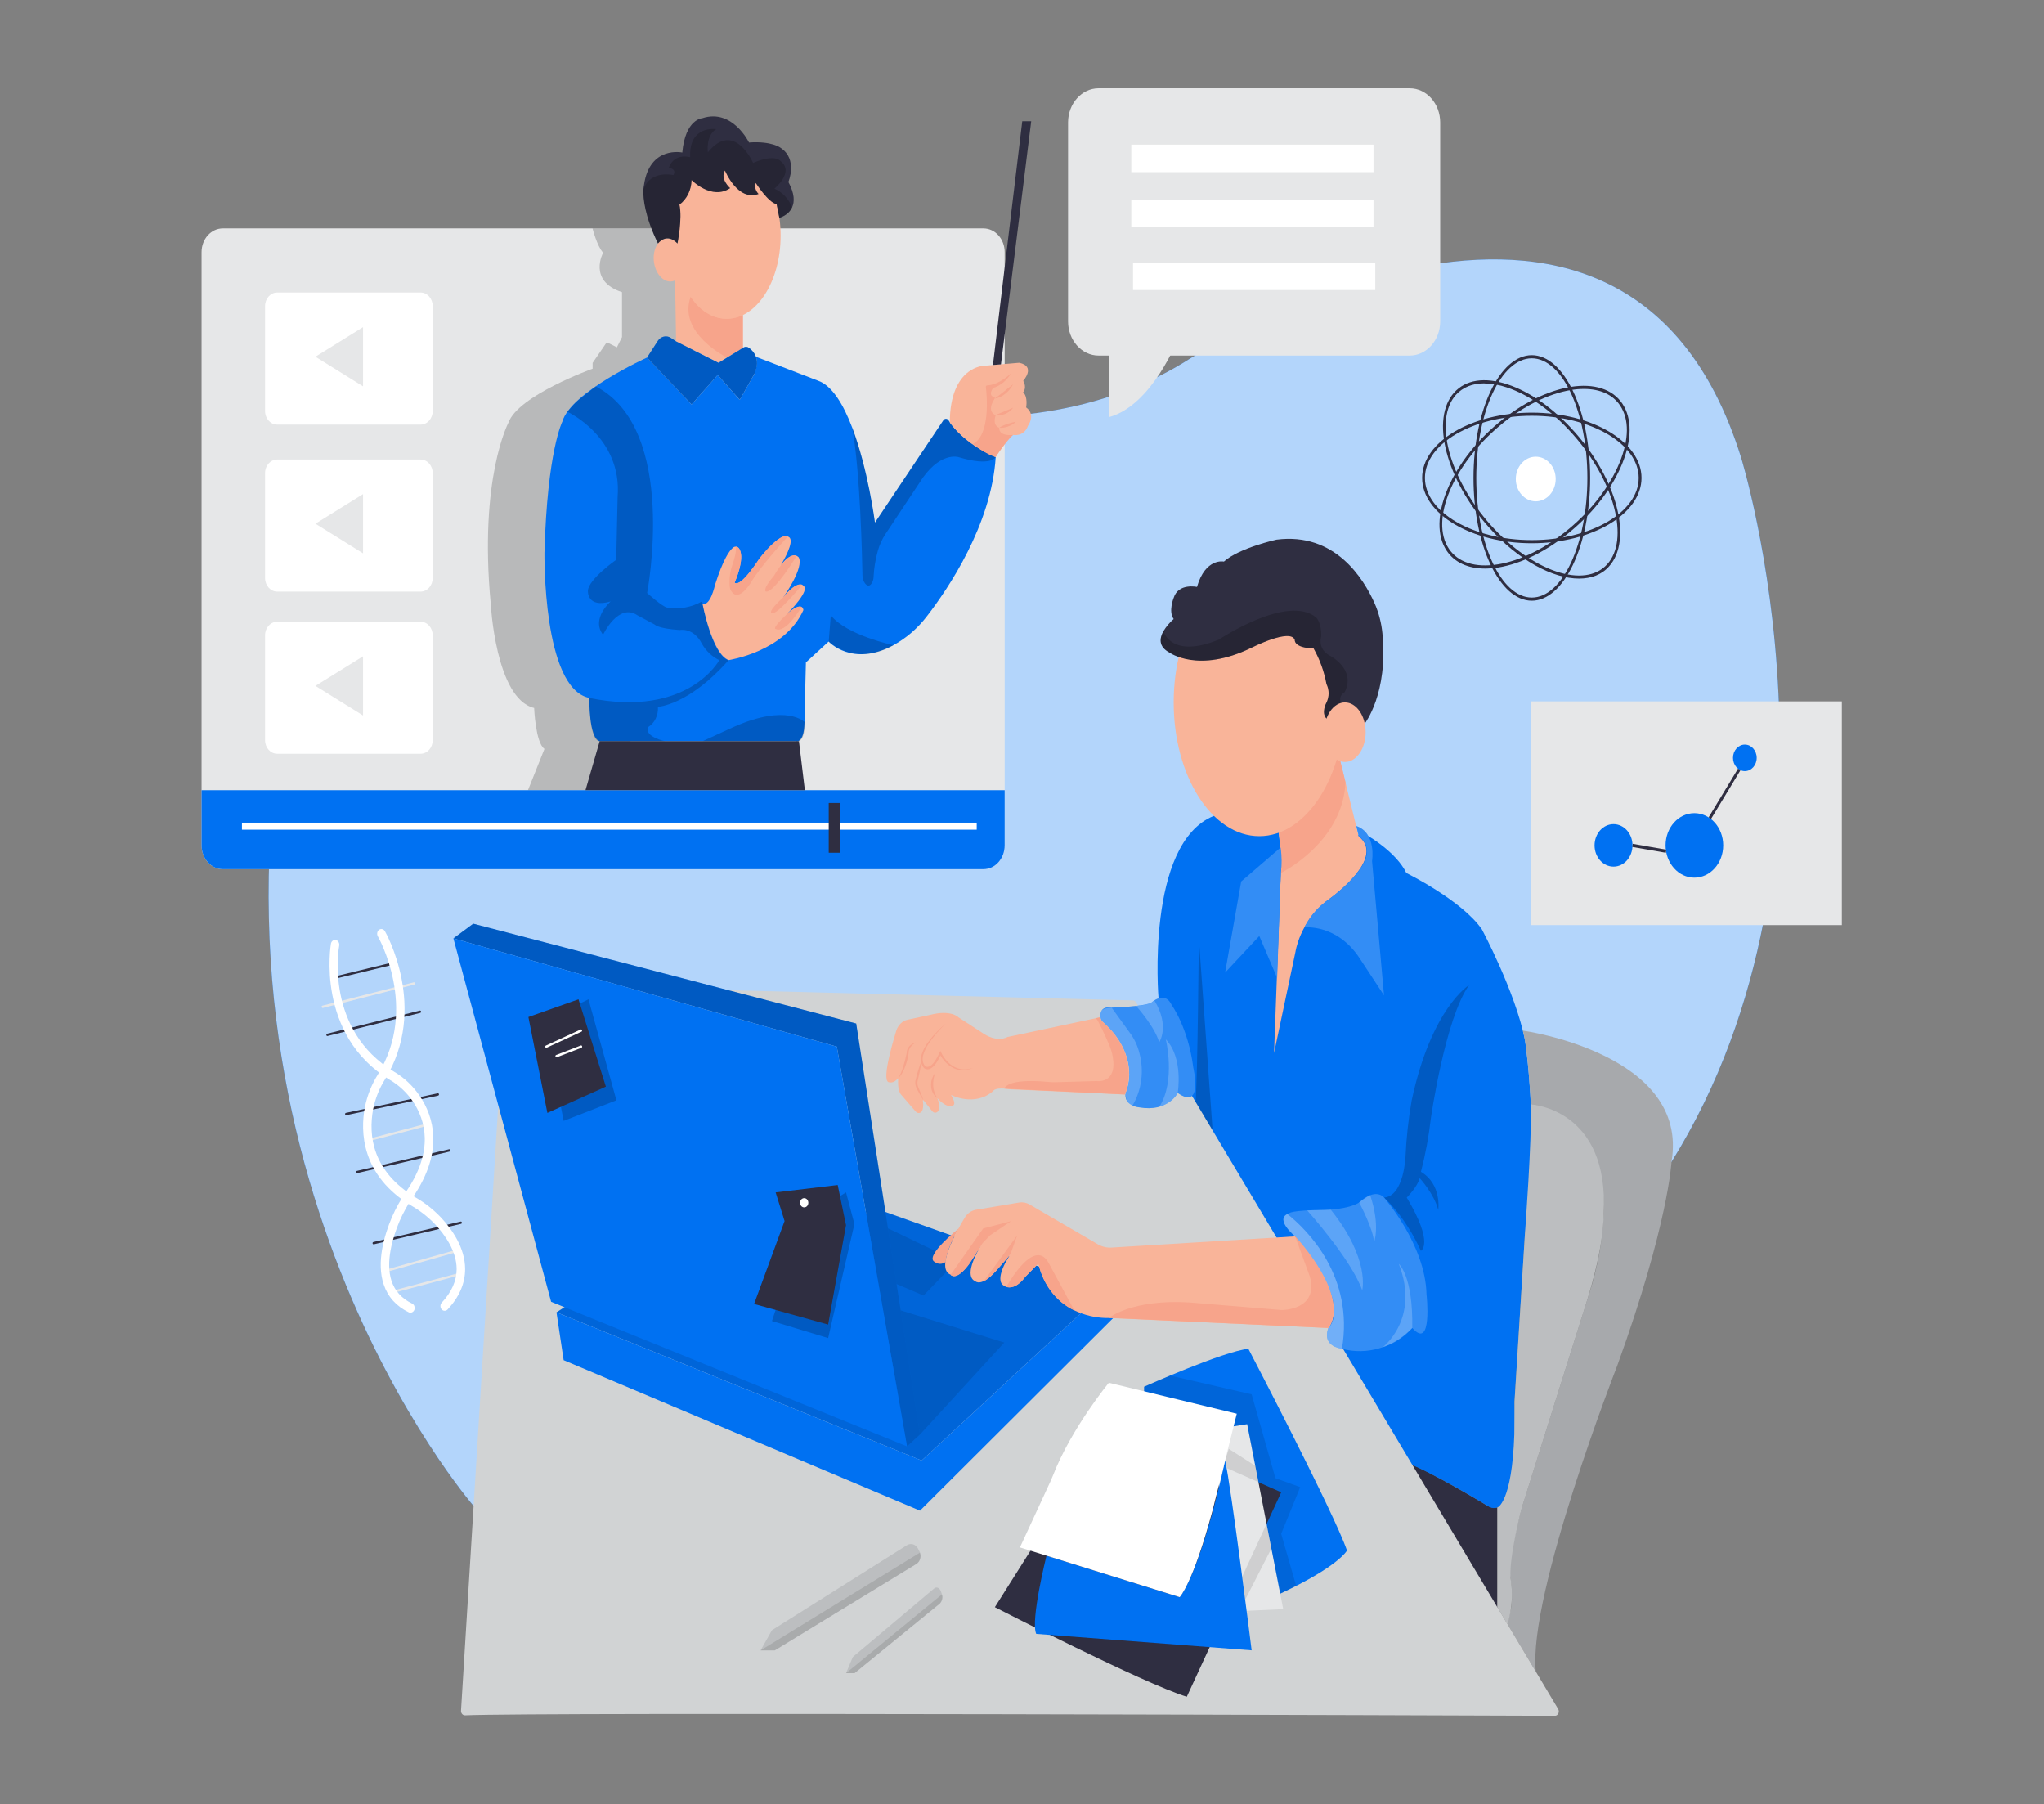 <?xml version="1.0" encoding="UTF-8"?>
<svg xmlns="http://www.w3.org/2000/svg" xmlns:xlink="http://www.w3.org/1999/xlink" width="247px" height="218px" viewBox="0 0 247 218" version="1.1">
<rect x="0" y="0" width="247" height="218" fill="#808080" stroke="none"/>
<defs>
<filter id="alpha" filterUnits="objectBoundingBox" x="0%" y="0%" width="100%" height="100%">
  <feColorMatrix type="matrix" in="SourceGraphic" values="0 0 0 0 1 0 0 0 0 1 0 0 0 0 1 0 0 0 1 0"/>
</filter>
<mask id="mask0">
  <g filter="url(#alpha)">
<rect x="0" y="0" width="247" height="218" style="fill:rgb(0%,0%,0%);fill-opacity:0.702;stroke:none;"/>
  </g>
</mask>
<clipPath id="clip1">
  <rect x="0" y="0" width="247" height="218"/>
</clipPath>
<g id="surface5" clip-path="url(#clip1)">
<path style=" stroke:none;fill-rule:nonzero;fill:rgb(100%,100%,100%);fill-opacity:1;" d="M 57.23 181.934 C 57.23 181.934 21.293 140.691 35.992 78.137 C 35.992 78.137 43.859 22.887 91.066 45.562 C 91.066 45.562 120.488 57.57 143.066 43.785 C 143.066 43.785 196.023 9.25 210.379 55.223 C 210.379 55.223 225.254 103.012 201.988 140.367 Z M 57.23 181.934 "/>
</g>
<mask id="mask1">
  <g filter="url(#alpha)">
<rect x="0" y="0" width="247" height="218" style="fill:rgb(0%,0%,0%);fill-opacity:0.2;stroke:none;"/>
  </g>
</mask>
<clipPath id="clip2">
  <rect x="0" y="0" width="247" height="218"/>
</clipPath>
<g id="surface8" clip-path="url(#clip2)">
<path style=" stroke:none;fill-rule:nonzero;fill:rgb(0%,0%,0%);fill-opacity:1;" d="M 144.867 113.371 C 144.867 113.371 144.734 129.891 144.465 133.359 L 146.621 137.77 Z M 144.867 113.371 "/>
</g>
<mask id="mask2">
  <g filter="url(#alpha)">
<rect x="0" y="0" width="247" height="218" style="fill:rgb(0%,0%,0%);fill-opacity:0.2;stroke:none;"/>
  </g>
</mask>
<clipPath id="clip3">
  <rect x="0" y="0" width="247" height="218"/>
</clipPath>
<g id="surface11" clip-path="url(#clip3)">
<path style=" stroke:none;fill-rule:nonzero;fill:rgb(100%,100%,100%);fill-opacity:1;" d="M 133 122.375 C 133.113 121.969 133.445 121.594 134.332 121.738 C 134.332 121.738 138.312 121.637 139.156 121.117 C 139.156 121.117 140.766 119.629 141.594 121.434 C 141.594 121.434 143.59 124.168 144.203 129.008 C 144.203 129.008 145.422 134.219 142.316 132.047 C 142.316 132.047 141.152 134.402 137.66 133.785 C 137.66 133.785 136.422 133.703 136.074 132.777 C 135.965 132.465 135.977 132.121 136.102 131.816 C 136.465 130.898 137.426 127.426 133.336 123.551 C 133.023 123.27 132.895 122.809 133 122.375 Z M 133 122.375 "/>
</g>
<mask id="mask3">
  <g filter="url(#alpha)">
<rect x="0" y="0" width="247" height="218" style="fill:rgb(0%,0%,0%);fill-opacity:0.2;stroke:none;"/>
  </g>
</mask>
<clipPath id="clip4">
  <rect x="0" y="0" width="247" height="218"/>
</clipPath>
<g id="surface14" clip-path="url(#clip4)">
<path style=" stroke:none;fill-rule:nonzero;fill:rgb(100%,100%,100%);fill-opacity:1;" d="M 134.34 121.75 L 136.57 124.832 C 137.094 125.543 137.477 126.367 137.695 127.254 C 138.27 129.395 137.961 131.707 136.855 133.566 C 136.855 133.566 136.285 133.504 136.074 132.609 C 136.008 132.32 136.031 132.016 136.141 131.746 C 136.426 130.984 136.977 128.871 135.371 126.027 C 135.371 126.027 134.285 124.348 133.34 123.547 C 133.34 123.547 132.543 122.723 133.164 122.051 C 133.156 122.051 133.453 121.785 134.34 121.75 Z M 134.34 121.75 "/>
</g>
<mask id="mask4">
  <g filter="url(#alpha)">
<rect x="0" y="0" width="247" height="218" style="fill:rgb(0%,0%,0%);fill-opacity:0.2;stroke:none;"/>
  </g>
</mask>
<clipPath id="clip5">
  <rect x="0" y="0" width="247" height="218"/>
</clipPath>
<g id="surface17" clip-path="url(#clip5)">
<path style=" stroke:none;fill-rule:nonzero;fill:rgb(100%,100%,100%);fill-opacity:1;" d="M 137.301 121.551 C 137.301 121.551 139.602 124.105 140.07 125.938 C 140.07 125.938 141.41 124.023 139.5 120.875 C 139.5 120.875 139.078 121.418 137.164 121.566 "/>
</g>
<mask id="mask5">
  <g filter="url(#alpha)">
<rect x="0" y="0" width="247" height="218" style="fill:rgb(0%,0%,0%);fill-opacity:0.2;stroke:none;"/>
  </g>
</mask>
<clipPath id="clip6">
  <rect x="0" y="0" width="247" height="218"/>
</clipPath>
<g id="surface20" clip-path="url(#clip6)">
<path style=" stroke:none;fill-rule:nonzero;fill:rgb(100%,100%,100%);fill-opacity:1;" d="M 140.875 125.57 C 140.875 125.57 142.105 130.543 140.102 133.715 C 141 133.492 141.789 132.898 142.316 132.051 C 142.316 132.051 143.039 127.805 140.875 125.57 Z M 140.875 125.57 "/>
</g>
<mask id="mask6">
  <g filter="url(#alpha)">
<rect x="0" y="0" width="247" height="218" style="fill:rgb(0%,0%,0%);fill-opacity:0.2;stroke:none;"/>
  </g>
</mask>
<clipPath id="clip7">
  <rect x="0" y="0" width="247" height="218"/>
</clipPath>
<g id="surface23" clip-path="url(#clip7)">
<path style=" stroke:none;fill-rule:nonzero;fill:rgb(0%,0%,0%);fill-opacity:1;" d="M 167.246 144.688 C 167.246 144.688 169.707 146.773 171.703 151.121 C 171.703 151.121 173.348 150.285 169.992 144.688 C 169.992 144.688 171.262 143.434 171.559 142.344 C 171.559 142.344 173.27 144.188 173.801 146.176 C 173.801 146.176 174.25 143.082 171.707 141.578 C 172.254 139.469 172.652 137.316 172.902 135.141 C 172.902 135.141 174.633 123.012 177.535 119.008 C 177.535 119.008 172.973 121.766 170.586 132.969 C 170.195 135.203 169.945 137.465 169.844 139.738 C 169.844 139.738 169.66 144.52 167.246 144.688 Z M 167.246 144.688 "/>
</g>
<mask id="mask7">
  <g filter="url(#alpha)">
<rect x="0" y="0" width="247" height="218" style="fill:rgb(0%,0%,0%);fill-opacity:0.2;stroke:none;"/>
  </g>
</mask>
<clipPath id="clip8">
  <rect x="0" y="0" width="247" height="218"/>
</clipPath>
<g id="surface26" clip-path="url(#clip8)">
<path style=" stroke:none;fill-rule:nonzero;fill:rgb(100%,100%,100%);fill-opacity:1;" d="M 170.66 160.438 C 168.383 162.812 165.195 163.762 162.164 162.957 L 162 162.91 C 162 162.91 159.719 162.641 160.516 160.438 C 160.516 160.438 163.715 157.902 156.504 149.371 C 156.504 149.371 154.086 147.402 155.57 146.676 C 155.617 146.648 155.668 146.625 155.723 146.609 C 155.723 146.609 155.945 146.191 160.055 146.191 C 160.055 146.191 162.91 146.137 164.242 145.285 C 164.242 145.285 166.07 143.457 167.246 144.684 C 167.246 144.684 172.254 150.367 172.383 156.387 C 172.391 156.398 173.129 163.227 170.66 160.438 Z M 170.66 160.438 "/>
</g>
<mask id="mask8">
  <g filter="url(#alpha)">
<rect x="0" y="0" width="247" height="218" style="fill:rgb(0%,0%,0%);fill-opacity:0.302;stroke:none;"/>
  </g>
</mask>
<clipPath id="clip9">
  <rect x="0" y="0" width="247" height="218"/>
</clipPath>
<g id="surface29" clip-path="url(#clip9)">
<path style=" stroke:none;fill-rule:nonzero;fill:rgb(100%,100%,100%);fill-opacity:1;" d="M 162.164 162.957 L 162 162.91 C 162 162.91 159.719 162.641 160.516 160.438 C 160.516 160.438 163.715 157.902 156.504 149.371 C 156.504 149.371 154.086 147.402 155.57 146.676 C 158.039 148.656 163.637 154.207 162.164 162.957 Z M 162.164 162.957 "/>
</g>
<mask id="mask9">
  <g filter="url(#alpha)">
<rect x="0" y="0" width="247" height="218" style="fill:rgb(0%,0%,0%);fill-opacity:0.2;stroke:none;"/>
  </g>
</mask>
<clipPath id="clip10">
  <rect x="0" y="0" width="247" height="218"/>
</clipPath>
<g id="surface32" clip-path="url(#clip10)">
<path style=" stroke:none;fill-rule:nonzero;fill:rgb(100%,100%,100%);fill-opacity:1;" d="M 157.961 146.238 C 157.961 146.238 163.27 152.129 164.613 155.887 C 164.613 155.887 165.602 152.125 160.809 146.148 Z M 157.961 146.238 "/>
</g>
<mask id="mask10">
  <g filter="url(#alpha)">
<rect x="0" y="0" width="247" height="218" style="fill:rgb(0%,0%,0%);fill-opacity:0.2;stroke:none;"/>
  </g>
</mask>
<clipPath id="clip11">
  <rect x="0" y="0" width="247" height="218"/>
</clipPath>
<g id="surface35" clip-path="url(#clip11)">
<path style=" stroke:none;fill-rule:nonzero;fill:rgb(100%,100%,100%);fill-opacity:1;" d="M 164.242 145.285 C 164.242 145.285 166.031 148.617 166.031 150.121 C 166.031 150.121 166.832 148.133 165.574 144.402 C 165.102 144.645 164.656 144.941 164.242 145.285 Z M 164.242 145.285 "/>
</g>
<mask id="mask11">
  <g filter="url(#alpha)">
<rect x="0" y="0" width="247" height="218" style="fill:rgb(0%,0%,0%);fill-opacity:0.2;stroke:none;"/>
  </g>
</mask>
<clipPath id="clip12">
  <rect x="0" y="0" width="247" height="218"/>
</clipPath>
<g id="surface38" clip-path="url(#clip12)">
<path style=" stroke:none;fill-rule:nonzero;fill:rgb(100%,100%,100%);fill-opacity:1;" d="M 167.074 162.781 C 167.074 162.781 171.637 159.355 169.031 152.691 C 169.031 152.691 170.766 154.113 170.66 160.441 C 169.66 161.547 168.426 162.352 167.074 162.781 Z M 167.074 162.781 "/>
</g>
<mask id="mask12">
  <g filter="url(#alpha)">
<rect x="0" y="0" width="247" height="218" style="fill:rgb(0%,0%,0%);fill-opacity:0.102;stroke:none;"/>
  </g>
</mask>
<clipPath id="clip13">
  <rect x="0" y="0" width="247" height="218"/>
</clipPath>
<g id="surface41" clip-path="url(#clip13)">
<path style=" stroke:none;fill-rule:nonzero;fill:rgb(0%,0%,0%);fill-opacity:1;" d="M 106.203 146.148 L 133.613 155.887 L 111.375 176.453 L 67.246 158.551 L 71.531 155.773 Z M 106.203 146.148 "/>
</g>
<mask id="mask13">
  <g filter="url(#alpha)">
<rect x="0" y="0" width="247" height="218" style="fill:rgb(0%,0%,0%);fill-opacity:0.2;stroke:none;"/>
  </g>
</mask>
<clipPath id="clip14">
  <rect x="0" y="0" width="247" height="218"/>
</clipPath>
<g id="surface44" clip-path="url(#clip14)">
<path style=" stroke:none;fill-rule:nonzero;fill:rgb(0%,0%,0%);fill-opacity:1;" d="M 54.789 113.371 L 57.188 111.594 L 103.465 123.66 L 111.172 173.312 L 109.605 174.746 L 101.125 126.453 Z M 54.789 113.371 "/>
</g>
<mask id="mask14">
  <g filter="url(#alpha)">
<rect x="0" y="0" width="247" height="218" style="fill:rgb(0%,0%,0%);fill-opacity:0.102;stroke:none;"/>
  </g>
</mask>
<clipPath id="clip15">
  <rect x="0" y="0" width="247" height="218"/>
</clipPath>
<g id="surface47" clip-path="url(#clip15)">
<path style=" stroke:none;fill-rule:nonzero;fill:rgb(0%,0%,0%);fill-opacity:1;" d="M 111.172 173.312 L 121.359 162.203 L 108.844 158.316 Z M 111.172 173.312 "/>
</g>
<mask id="mask15">
  <g filter="url(#alpha)">
<rect x="0" y="0" width="247" height="218" style="fill:rgb(0%,0%,0%);fill-opacity:0.102;stroke:none;"/>
  </g>
</mask>
<clipPath id="clip16">
  <rect x="0" y="0" width="247" height="218"/>
</clipPath>
<g id="surface50" clip-path="url(#clip16)">
<path style=" stroke:none;fill-rule:nonzero;fill:rgb(0%,0%,0%);fill-opacity:1;" d="M 108.348 155.133 L 111.598 156.52 L 115.594 152.375 L 107.309 148.41 Z M 108.348 155.133 "/>
</g>
<mask id="mask16">
  <g filter="url(#alpha)">
<rect x="0" y="0" width="247" height="218" style="fill:rgb(0%,0%,0%);fill-opacity:0.102;stroke:none;"/>
  </g>
</mask>
<clipPath id="clip17">
  <rect x="0" y="0" width="247" height="218"/>
</clipPath>
<g id="surface53" clip-path="url(#clip17)">
<path style=" stroke:none;fill-rule:nonzero;fill:rgb(0%,0%,0%);fill-opacity:1;" d="M 110.738 188.953 L 93.625 199.395 L 91.91 199.395 L 111.164 187.586 C 111.352 188.098 111.168 188.684 110.738 188.953 Z M 110.738 188.953 "/>
</g>
<mask id="mask17">
  <g filter="url(#alpha)">
<rect x="0" y="0" width="247" height="218" style="fill:rgb(0%,0%,0%);fill-opacity:0.102;stroke:none;"/>
  </g>
</mask>
<clipPath id="clip18">
  <rect x="0" y="0" width="247" height="218"/>
</clipPath>
<g id="surface56" clip-path="url(#clip18)">
<path style=" stroke:none;fill-rule:nonzero;fill:rgb(0%,0%,0%);fill-opacity:1;" d="M 113.566 193.742 L 103.266 202.148 L 102.234 202.148 L 113.828 192.629 C 113.949 193.023 113.844 193.465 113.566 193.742 Z M 113.566 193.742 "/>
</g>
<mask id="mask18">
  <g filter="url(#alpha)">
<rect x="0" y="0" width="247" height="218" style="fill:rgb(0%,0%,0%);fill-opacity:0.102;stroke:none;"/>
  </g>
</mask>
<clipPath id="clip19">
  <rect x="0" y="0" width="247" height="218"/>
</clipPath>
<g id="surface59" clip-path="url(#clip19)">
<path style=" stroke:none;fill-rule:nonzero;fill:rgb(0%,0%,0%);fill-opacity:1;" d="M 138.254 168.09 L 138.254 167.539 L 141.391 166.191 L 151.25 168.457 L 154.125 178.586 L 157.121 179.668 L 154.82 185.305 L 156.633 191.598 L 154.699 192.543 L 138.254 168.906 Z M 138.254 168.09 "/>
</g>
<mask id="mask19">
  <g filter="url(#alpha)">
<rect x="0" y="0" width="247" height="218" style="fill:rgb(0%,0%,0%);fill-opacity:0.2;stroke:none;"/>
  </g>
</mask>
<clipPath id="clip20">
  <rect x="0" y="0" width="247" height="218"/>
</clipPath>
<g id="surface62" clip-path="url(#clip20)">
<path style=" stroke:none;fill-rule:nonzero;fill:rgb(0%,0%,0%);fill-opacity:1;" d="M 162.492 83.625 C 162.492 83.625 161.637 84.059 162.07 84.93 L 161.578 86.973 L 160.293 86.816 C 159.613 86.098 160.293 84.883 160.293 84.883 C 160.641 84.188 160.641 83.344 160.293 82.648 C 160.012 81.121 159.484 79.664 158.742 78.348 C 156.305 78.266 156.461 77.309 156.461 77.309 C 155.945 75.859 151.215 78.266 151.215 78.266 C 144.793 81.391 141.316 78.836 141.316 78.836 C 139.973 78.125 140.117 77.098 140.59 76.254 C 140.625 76.375 141.57 79.621 147.309 77.266 C 147.309 77.266 155.578 71.719 159.062 74.613 C 159.062 74.613 159.73 75.277 159.652 76.934 C 159.652 76.934 159.18 78.328 160.613 79.168 C 160.613 79.156 163.926 80.797 162.492 83.625 Z M 162.492 83.625 "/>
</g>
<mask id="mask20">
  <g filter="url(#alpha)">
<rect x="0" y="0" width="247" height="218" style="fill:rgb(0%,0%,0%);fill-opacity:0.2;stroke:none;"/>
  </g>
</mask>
<clipPath id="clip21">
  <rect x="0" y="0" width="247" height="218"/>
</clipPath>
<g id="surface65" clip-path="url(#clip21)">
<path style=" stroke:none;fill-rule:nonzero;fill:rgb(100%,100%,100%);fill-opacity:1;" d="M 154.75 102.395 L 149.988 106.496 L 148.043 117.504 L 152.176 113.086 L 154.328 118.145 L 154.773 105.473 C 154.906 104.453 154.898 103.414 154.75 102.395 Z M 154.75 102.395 "/>
</g>
<mask id="mask21">
  <g filter="url(#alpha)">
<rect x="0" y="0" width="247" height="218" style="fill:rgb(0%,0%,0%);fill-opacity:0.2;stroke:none;"/>
  </g>
</mask>
<clipPath id="clip22">
  <rect x="0" y="0" width="247" height="218"/>
</clipPath>
<g id="surface68" clip-path="url(#clip22)">
<path style=" stroke:none;fill-rule:nonzero;fill:rgb(100%,100%,100%);fill-opacity:1;" d="M 157.613 112.047 C 157.613 112.047 161.555 111.574 164.312 115.789 L 167.246 120.258 L 165.801 104.031 C 165.801 104.031 166.371 100.641 163.895 99.797 L 164.199 101.031 C 164.199 101.031 166.414 102.414 164.18 105.207 C 164.18 105.207 163.082 106.844 160.52 108.695 C 159.312 109.52 158.312 110.672 157.613 112.047 Z M 157.613 112.047 "/>
</g>
<mask id="mask22">
  <g filter="url(#alpha)">
<rect x="0" y="0" width="247" height="218" style="fill:rgb(0%,0%,0%);fill-opacity:0.2;stroke:none;"/>
  </g>
</mask>
<clipPath id="clip23">
  <rect x="0" y="0" width="247" height="218"/>
</clipPath>
<g id="surface71" clip-path="url(#clip23)">
<path style=" stroke:none;fill-rule:nonzero;fill:rgb(0%,0%,0%);fill-opacity:1;" d="M 93.984 157.469 L 93.285 159.602 L 100.074 161.66 L 103.25 147.883 L 102.234 144.062 L 101.23 144.684 Z M 93.984 157.469 "/>
</g>
<mask id="mask23">
  <g filter="url(#alpha)">
<rect x="0" y="0" width="247" height="218" style="fill:rgb(0%,0%,0%);fill-opacity:0.2;stroke:none;"/>
  </g>
</mask>
<clipPath id="clip24">
  <rect x="0" y="0" width="247" height="218"/>
</clipPath>
<g id="surface74" clip-path="url(#clip24)">
<path style=" stroke:none;fill-rule:nonzero;fill:rgb(0%,0%,0%);fill-opacity:1;" d="M 70.062 121.246 L 71.113 120.734 L 74.488 132.934 L 68.117 135.418 L 65.762 123.66 Z M 70.062 121.246 "/>
</g>
<mask id="mask24">
  <g filter="url(#alpha)">
<rect x="0" y="0" width="247" height="218" style="fill:rgb(0%,0%,0%);fill-opacity:0.102;stroke:none;"/>
  </g>
</mask>
<clipPath id="clip25">
  <rect x="0" y="0" width="247" height="218"/>
</clipPath>
<g id="surface77" clip-path="url(#clip25)">
<path style=" stroke:none;fill-rule:nonzero;fill:rgb(0%,0%,0%);fill-opacity:1;" d="M 126.461 187.953 L 126.191 189.074 L 143.59 194.16 C 143.59 194.16 148.262 181.805 148.488 178.922 L 148.043 176.453 C 148.043 176.453 145.273 189.406 142.555 192.961 Z M 126.461 187.953 "/>
</g>
<mask id="mask25">
  <g filter="url(#alpha)">
<rect x="0" y="0" width="247" height="218" style="fill:rgb(0%,0%,0%);fill-opacity:0.102;stroke:none;"/>
  </g>
</mask>
<clipPath id="clip26">
  <rect x="0" y="0" width="247" height="218"/>
</clipPath>
<g id="surface80" clip-path="url(#clip26)">
<path style=" stroke:none;fill-rule:nonzero;fill:rgb(0%,0%,0%);fill-opacity:1;" d="M 150.109 190.488 L 150.469 193.273 L 153.637 187.086 L 153.055 184.102 Z M 150.109 190.488 "/>
</g>
<mask id="mask26">
  <g filter="url(#alpha)">
<rect x="0" y="0" width="247" height="218" style="fill:rgb(0%,0%,0%);fill-opacity:0.102;stroke:none;"/>
  </g>
</mask>
<clipPath id="clip27">
  <rect x="0" y="0" width="247" height="218"/>
</clipPath>
<g id="surface83" clip-path="url(#clip27)">
<path style=" stroke:none;fill-rule:nonzero;fill:rgb(0%,0%,0%);fill-opacity:1;" d="M 148.262 177.379 L 148.043 176.453 L 148.488 175.047 L 151.684 177.086 L 152.074 179.066 Z M 148.262 177.379 "/>
</g>
<mask id="mask27">
  <g filter="url(#alpha)">
<rect x="0" y="0" width="247" height="218" style="fill:rgb(0%,0%,0%);fill-opacity:0.2;stroke:none;"/>
  </g>
</mask>
<clipPath id="clip28">
  <rect x="0" y="0" width="247" height="218"/>
</clipPath>
<g id="surface86" clip-path="url(#clip28)">
<path style=" stroke:none;fill-rule:nonzero;fill:rgb(0%,0%,0%);fill-opacity:1;" d="M 78.719 27.598 L 71.605 27.598 C 71.605 27.598 72.141 29.738 72.883 30.531 C 72.883 30.531 71.004 33.934 75.164 35.301 L 75.164 40.727 L 74.547 41.961 L 73.324 41.348 L 71.613 43.844 L 71.613 44.543 C 71.613 44.543 62.602 47.773 61.438 51.07 C 61.438 51.07 57.875 57.738 59.293 72.852 C 59.293 72.852 59.863 84.418 64.547 85.535 C 64.547 85.535 64.711 89.738 65.793 90.48 L 63.797 95.473 L 70.754 95.473 L 75.719 92.512 L 84.562 37.184 L 83.188 27.609 Z M 78.719 27.598 "/>
</g>
<mask id="mask28">
  <g filter="url(#alpha)">
<rect x="0" y="0" width="247" height="218" style="fill:rgb(0%,0%,0%);fill-opacity:0.2;stroke:none;"/>
  </g>
</mask>
<clipPath id="clip29">
  <rect x="0" y="0" width="247" height="218"/>
</clipPath>
<g id="surface89" clip-path="url(#clip29)">
<path style=" stroke:none;fill-rule:nonzero;fill:rgb(0%,0%,0%);fill-opacity:1;" d="M 102.984 51.664 C 103.949 56.973 104.184 67.305 104.223 69.539 C 104.223 69.883 104.332 70.211 104.527 70.477 C 104.902 70.965 105.188 70.723 105.363 70.43 C 105.496 70.195 105.566 69.926 105.566 69.648 C 105.621 68.594 105.793 67.555 106.078 66.551 C 106.285 65.809 106.605 65.113 107.02 64.492 L 111.066 58.398 C 113.484 54.477 115.816 55.223 115.816 55.223 C 119.809 56.43 120.32 55.223 120.32 55.223 C 120.191 55.172 116.355 53.516 114.617 50.789 C 114.543 50.676 114.43 50.609 114.305 50.609 C 114.184 50.609 114.066 50.676 113.996 50.789 L 105.73 63.141 C 105.73 63.141 104.898 56.691 102.984 51.664 Z M 102.984 51.664 "/>
</g>
<mask id="mask29">
  <g filter="url(#alpha)">
<rect x="0" y="0" width="247" height="218" style="fill:rgb(0%,0%,0%);fill-opacity:0.2;stroke:none;"/>
  </g>
</mask>
<clipPath id="clip30">
  <rect x="0" y="0" width="247" height="218"/>
</clipPath>
<g id="surface92" clip-path="url(#clip30)">
<path style=" stroke:none;fill-rule:nonzero;fill:rgb(0%,0%,0%);fill-opacity:1;" d="M 107.969 77.949 C 107.969 77.949 102.312 76.766 100.395 74.34 L 100.145 77.508 C 100.145 77.508 103.285 80.629 107.969 77.949 Z M 107.969 77.949 "/>
</g>
<mask id="mask30">
  <g filter="url(#alpha)">
<rect x="0" y="0" width="247" height="218" style="fill:rgb(0%,0%,0%);fill-opacity:0.2;stroke:none;"/>
  </g>
</mask>
<clipPath id="clip31">
  <rect x="0" y="0" width="247" height="218"/>
</clipPath>
<g id="surface95" clip-path="url(#clip31)">
<path style=" stroke:none;fill-rule:nonzero;fill:rgb(0%,0%,0%);fill-opacity:1;" d="M 88.055 79.75 C 88.055 79.75 86.289 79.844 84.84 72.656 C 83.539 73.383 82.074 73.648 80.637 73.41 C 80.051 73.32 78.199 71.641 78.199 71.641 C 78.199 71.641 82.02 51.852 71.992 46.684 L 69.617 48.562 L 68.562 49.746 C 68.562 49.746 75.219 52.793 74.633 60.07 L 74.465 67.629 C 74.465 67.629 71.133 69.961 71.043 71.359 C 71.043 71.359 70.879 73.504 73.793 72.664 C 73.793 72.664 71.379 74.754 72.875 76.691 C 72.875 76.691 74.711 72.762 77.047 74.348 L 79.129 75.465 C 79.129 75.465 79.461 75.93 82.133 76.117 C 82.133 76.117 83.781 75.746 84.832 77.797 C 85.336 78.672 86.066 79.355 86.922 79.758 C 86.922 79.758 83.176 86.754 71.211 84.328 C 71.211 84.328 71.164 89.551 72.461 89.551 L 80.379 89.551 C 80.379 89.551 77.855 89.039 78.305 87.852 C 79.105 87.375 79.574 86.41 79.504 85.398 C 79.504 85.398 83.223 85.223 88.055 79.75 Z M 88.055 79.75 "/>
</g>
<mask id="mask31">
  <g filter="url(#alpha)">
<rect x="0" y="0" width="247" height="218" style="fill:rgb(0%,0%,0%);fill-opacity:0.2;stroke:none;"/>
  </g>
</mask>
<clipPath id="clip32">
  <rect x="0" y="0" width="247" height="218"/>
</clipPath>
<g id="surface98" clip-path="url(#clip32)">
<path style=" stroke:none;fill-rule:nonzero;fill:rgb(0%,0%,0%);fill-opacity:1;" d="M 97.262 87.266 C 97.262 87.266 95.133 84.945 88.613 87.848 L 84.902 89.547 L 96.148 89.547 C 96.148 89.547 97.238 90.078 97.262 87.266 Z M 97.262 87.266 "/>
</g>
<mask id="mask32">
  <g filter="url(#alpha)">
<rect x="0" y="0" width="247" height="218" style="fill:rgb(0%,0%,0%);fill-opacity:0.2;stroke:none;"/>
  </g>
</mask>
<clipPath id="clip33">
  <rect x="0" y="0" width="247" height="218"/>
</clipPath>
<g id="surface101" clip-path="url(#clip33)">
<path style=" stroke:none;fill-rule:nonzero;fill:rgb(0%,0%,0%);fill-opacity:1;" d="M 79.512 29.418 C 79.512 29.418 80.531 28.023 81.867 29.418 C 81.867 29.418 82.48 26.406 82.105 24.727 C 83 24.062 83.547 22.953 83.57 21.754 C 83.57 21.754 86.012 24.238 88.23 22.73 C 88.23 22.73 86.977 21.648 87.605 20.602 C 87.605 20.602 89.137 24.379 91.668 23.434 C 91.668 23.434 91.043 22.871 91.328 22.105 C 91.328 22.105 92.863 24.512 93.848 24.66 L 94.176 26.316 C 94.176 26.316 95.262 26.047 95.715 25.059 C 95.305 24.016 94.531 23.199 93.578 22.793 C 93.578 22.793 96.043 20.793 94.324 19.465 C 94.324 19.465 93.688 18.543 91.004 19.688 C 91.004 19.688 88.723 14.465 85.539 18.41 C 85.539 18.41 85.254 16.379 86.543 15.609 C 86.543 15.609 83.23 15.086 83.402 19.004 C 83.402 19.004 81.496 18.41 80.812 20.281 C 80.812 20.281 81.809 20.352 81.383 21.156 C 81.383 21.156 78.555 20.492 77.746 22.93 C 77.715 23.938 77.891 26.082 79.512 29.418 Z M 79.512 29.418 "/>
</g>
<mask id="mask33">
  <g filter="url(#alpha)">
<rect x="0" y="0" width="247" height="218" style="fill:rgb(0%,0%,0%);fill-opacity:0.2;stroke:none;"/>
  </g>
</mask>
<clipPath id="clip34">
  <rect x="0" y="0" width="247" height="218"/>
</clipPath>
<g id="surface104" clip-path="url(#clip34)">
<path style=" stroke:none;fill-rule:nonzero;fill:rgb(0%,0%,0%);fill-opacity:1;" d="M 89.391 48.309 L 86.73 45.301 L 83.57 48.871 L 78.191 43.195 L 79.48 41.195 C 79.848 40.629 80.543 40.469 81.078 40.828 L 81.691 41.242 L 86.828 43.828 L 89.844 41.984 C 90.047 41.859 90.297 41.871 90.492 42.012 C 91.031 42.398 91.938 43.352 91.203 45.09 Z M 89.391 48.309 "/>
</g>
</defs>
<g id="surface1">
<path style=" stroke:none;fill-rule:nonzero;fill:rgb(0%,44.314%,94.902%);fill-opacity:1;" d="M 57.23 181.934 C 57.23 181.934 21.293 140.691 35.992 78.137 C 35.992 78.137 43.859 22.887 91.066 45.562 C 91.066 45.562 120.488 57.57 143.066 43.785 C 143.066 43.785 196.023 9.25 210.379 55.223 C 210.379 55.223 225.254 103.012 201.988 140.367 Z M 57.23 181.934 "/>
<use xlink:href="#surface5" mask="url(#mask0)"/>
<path style=" stroke:none;fill-rule:nonzero;fill:rgb(100%,100%,100%);fill-opacity:1;" d="M 187.992 57.875 C 187.992 59.363 186.914 60.57 185.582 60.57 C 184.254 60.57 183.172 59.363 183.172 57.875 C 183.172 56.383 184.254 55.176 185.582 55.176 C 186.914 55.176 187.992 56.383 187.992 57.875 Z M 187.992 57.875 "/>
<path style=" stroke:none;fill-rule:nonzero;fill:rgb(18.431%,18.039%,25.49%);fill-opacity:1;" d="M 185.105 65.633 C 177.797 65.633 171.852 62.094 171.852 57.742 C 171.852 53.391 177.797 49.852 185.105 49.852 C 192.418 49.852 198.363 53.391 198.363 57.742 C 198.363 62.094 192.402 65.633 185.105 65.633 Z M 185.105 50.23 C 177.977 50.23 172.191 53.602 172.191 57.742 C 172.191 61.887 177.977 65.254 185.105 65.254 C 192.238 65.254 198.023 61.883 198.023 57.742 C 198.023 53.602 192.215 50.23 185.105 50.23 Z M 185.105 50.23 "/>
<path style=" stroke:none;fill-rule:nonzero;fill:rgb(18.431%,18.039%,25.49%);fill-opacity:1;" d="M 185.105 72.574 C 181.219 72.574 178.059 65.922 178.059 57.742 C 178.059 49.566 181.219 42.91 185.105 42.91 C 188.996 42.91 192.156 49.562 192.156 57.742 C 192.156 65.922 188.98 72.574 185.105 72.574 Z M 185.105 43.289 C 181.398 43.289 178.395 49.773 178.395 57.742 C 178.395 65.711 181.398 72.195 185.105 72.195 C 188.816 72.195 191.82 65.711 191.82 57.742 C 191.82 49.773 188.797 43.289 185.105 43.289 Z M 185.105 43.289 "/>
<path style=" stroke:none;fill-rule:nonzero;fill:rgb(18.431%,18.039%,25.49%);fill-opacity:1;" d="M 179.461 68.691 C 177.379 68.691 175.754 67.945 174.812 66.527 C 172.402 62.918 175.203 55.992 181.059 51.102 C 183.883 48.742 186.988 47.195 189.801 46.742 C 192.617 46.289 194.871 47.004 196.051 48.77 C 197.23 50.535 197.219 53.125 196.016 56.055 C 194.816 58.984 192.625 61.84 189.801 64.195 C 186.977 66.555 183.875 68.102 181.062 68.559 C 180.531 68.645 179.996 68.688 179.461 68.691 Z M 191.406 46.988 C 190.887 46.988 190.367 47.031 189.852 47.117 C 187.09 47.562 184.039 49.082 181.262 51.402 C 175.559 56.176 172.785 62.855 175.086 66.301 C 176.188 67.949 178.289 68.617 181.016 68.18 C 183.738 67.742 186.82 66.215 189.598 63.895 C 192.379 61.574 194.547 58.73 195.711 55.895 C 196.871 53.059 196.883 50.652 195.781 49 C 194.898 47.68 193.379 46.988 191.406 46.988 Z M 191.406 46.988 "/>
<path style=" stroke:none;fill-rule:nonzero;fill:rgb(18.431%,18.039%,25.49%);fill-opacity:1;" d="M 190.812 69.902 C 187.621 69.902 183.453 67.668 179.918 63.707 C 177.426 60.918 175.613 57.703 174.809 54.648 C 174.004 51.598 174.316 48.996 175.711 47.438 C 177.105 45.875 179.391 45.52 182.152 46.43 C 184.914 47.34 187.754 49.359 190.246 52.148 C 192.738 54.934 194.551 58.152 195.352 61.203 C 196.152 64.254 195.848 66.855 194.453 68.414 C 193.566 69.43 192.297 69.902 190.812 69.902 Z M 179.355 46.316 C 177.93 46.316 176.77 46.785 175.934 47.703 C 174.633 49.164 174.344 51.59 175.117 54.543 C 175.895 57.492 177.688 60.691 180.141 63.438 C 185.203 69.078 191.512 71.176 194.234 68.152 C 195.535 66.695 195.824 64.266 195.047 61.316 C 194.27 58.363 192.48 55.164 190.023 52.422 C 187.574 49.676 184.75 47.684 182.078 46.801 C 181.199 46.5 180.289 46.336 179.367 46.324 Z M 179.355 46.316 "/>
<path style=" stroke:none;fill-rule:nonzero;fill:rgb(90.196%,90.588%,90.98%);fill-opacity:1;" d="M 132.754 10.672 L 170.352 10.672 C 172.387 10.672 174.035 12.52 174.035 14.797 L 174.035 38.832 C 174.035 41.109 172.387 42.957 170.352 42.957 L 132.754 42.957 C 130.719 42.957 129.066 41.109 129.066 38.832 L 129.066 14.797 C 129.066 12.52 130.719 10.672 132.754 10.672 Z M 132.754 10.672 "/>
<path style=" stroke:none;fill-rule:nonzero;fill:rgb(90.196%,90.588%,90.98%);fill-opacity:1;" d="M 134.02 50.391 L 134.02 40.898 L 142.363 40.898 C 142.363 40.898 139.25 48.969 134.02 50.391 Z M 134.02 50.391 "/>
<path style=" stroke:none;fill-rule:nonzero;fill:rgb(100%,100%,100%);fill-opacity:1;" d="M 136.707 17.477 L 165.977 17.477 L 165.977 20.801 L 136.707 20.801 Z M 136.707 17.477 "/>
<path style=" stroke:none;fill-rule:nonzero;fill:rgb(100%,100%,100%);fill-opacity:1;" d="M 136.707 24.125 L 165.977 24.125 L 165.977 27.445 L 136.707 27.445 Z M 136.707 24.125 "/>
<path style=" stroke:none;fill-rule:nonzero;fill:rgb(100%,100%,100%);fill-opacity:1;" d="M 136.918 31.719 L 166.188 31.719 L 166.188 35.043 L 136.918 35.043 Z M 136.918 31.719 "/>
<path style=" stroke:none;fill-rule:nonzero;fill:rgb(90.196%,90.588%,90.98%);fill-opacity:1;" d="M 185.012 84.738 L 222.57 84.738 L 222.57 111.766 L 185.012 111.766 Z M 185.012 84.738 "/>
<path style=" stroke:none;fill-rule:nonzero;fill:rgb(0%,44.314%,94.902%);fill-opacity:1;" d="M 208.234 102.137 C 208.234 104.289 206.672 106.035 204.75 106.035 C 202.828 106.035 201.27 104.289 201.27 102.137 C 201.27 99.984 202.828 98.242 204.75 98.242 C 206.672 98.242 208.234 99.984 208.234 102.137 Z M 208.234 102.137 "/>
<path style=" stroke:none;fill-rule:nonzero;fill:rgb(0%,44.314%,94.902%);fill-opacity:1;" d="M 212.281 91.559 C 212.281 92.445 211.641 93.164 210.848 93.164 C 210.059 93.164 209.418 92.445 209.418 91.559 C 209.418 90.676 210.059 89.957 210.848 89.957 C 211.641 89.957 212.281 90.676 212.281 91.559 Z M 212.281 91.559 "/>
<path style=" stroke:none;fill-rule:nonzero;fill:rgb(0%,44.314%,94.902%);fill-opacity:1;" d="M 197.273 102.137 C 197.273 103.555 196.25 104.703 194.98 104.703 C 193.715 104.703 192.688 103.555 192.688 102.137 C 192.688 100.719 193.715 99.57 194.98 99.57 C 196.25 99.57 197.273 100.719 197.273 102.137 Z M 197.273 102.137 "/>
<path style=" stroke:none;fill-rule:nonzero;fill:rgb(18.431%,18.039%,25.49%);fill-opacity:1;" d="M 197.25 102.328 L 197.301 101.949 L 201.355 102.656 L 201.305 103.031 Z M 197.25 102.328 "/>
<path style=" stroke:none;fill-rule:nonzero;fill:rgb(18.431%,18.039%,25.49%);fill-opacity:1;" d="M 206.477 98.738 L 210.031 92.859 L 210.312 93.07 L 206.758 98.949 Z M 206.477 98.738 "/>
<path style=" stroke:none;fill-rule:nonzero;fill:rgb(18.431%,18.039%,25.49%);fill-opacity:1;" d="M 40.375 118.277 C 40.305 118.285 40.246 118.23 40.238 118.152 C 40.23 118.074 40.281 118.004 40.352 117.996 L 47.523 116.254 C 47.57 116.234 47.625 116.246 47.66 116.289 C 47.695 116.328 47.707 116.387 47.688 116.441 C 47.672 116.492 47.629 116.527 47.578 116.531 L 40.402 118.273 Z M 40.375 118.277 "/>
<path style=" stroke:none;fill-rule:nonzero;fill:rgb(90.196%,90.588%,90.98%);fill-opacity:1;" d="M 38.988 121.781 C 38.93 121.781 38.879 121.734 38.867 121.672 C 38.859 121.637 38.863 121.598 38.883 121.562 C 38.898 121.531 38.93 121.512 38.961 121.504 L 50.004 118.68 C 50.039 118.672 50.07 118.68 50.102 118.699 C 50.129 118.719 50.148 118.754 50.156 118.789 C 50.164 118.824 50.16 118.863 50.141 118.898 C 50.125 118.93 50.094 118.949 50.062 118.957 L 39.02 121.781 Z M 38.988 121.781 "/>
<path style=" stroke:none;fill-rule:nonzero;fill:rgb(18.431%,18.039%,25.49%);fill-opacity:1;" d="M 39.551 125.168 C 39.488 125.164 39.441 125.109 39.434 125.043 C 39.43 124.973 39.465 124.91 39.527 124.891 L 50.73 122.098 C 50.801 122.082 50.867 122.129 50.883 122.203 C 50.898 122.281 50.855 122.355 50.785 122.375 L 39.578 125.168 Z M 39.551 125.168 "/>
<path style=" stroke:none;fill-rule:nonzero;fill:rgb(18.431%,18.039%,25.49%);fill-opacity:1;" d="M 41.828 134.73 C 41.766 134.73 41.715 134.684 41.703 134.617 C 41.695 134.578 41.703 134.543 41.723 134.512 C 41.742 134.48 41.77 134.457 41.805 134.453 L 52.898 132.09 C 52.969 132.074 53.035 132.129 53.047 132.203 C 53.059 132.281 53.012 132.355 52.945 132.371 L 41.852 134.73 Z M 41.828 134.73 "/>
<path style=" stroke:none;fill-rule:nonzero;fill:rgb(90.196%,90.588%,90.98%);fill-opacity:1;" d="M 44.512 137.887 C 44.453 137.887 44.402 137.84 44.391 137.777 C 44.371 137.699 44.414 137.625 44.484 137.605 L 51.613 135.73 C 51.684 135.715 51.75 135.762 51.766 135.84 C 51.773 135.875 51.77 135.914 51.75 135.945 C 51.734 135.977 51.707 136 51.672 136.008 L 44.539 137.887 Z M 44.512 137.887 "/>
<path style=" stroke:none;fill-rule:nonzero;fill:rgb(18.431%,18.039%,25.49%);fill-opacity:1;" d="M 43.16 141.746 C 43.098 141.746 43.047 141.699 43.035 141.633 C 43.02 141.555 43.066 141.48 43.133 141.465 L 54.281 138.844 C 54.352 138.828 54.418 138.879 54.434 138.953 C 54.449 139.031 54.402 139.109 54.336 139.125 L 43.184 141.73 Z M 43.16 141.746 "/>
<path style=" stroke:none;fill-rule:nonzero;fill:rgb(18.431%,18.039%,25.49%);fill-opacity:1;" d="M 45.156 150.332 C 45.086 150.34 45.023 150.285 45.02 150.207 C 45.012 150.129 45.062 150.062 45.129 150.055 L 55.664 147.586 C 55.73 147.57 55.797 147.617 55.812 147.695 C 55.82 147.73 55.816 147.77 55.797 147.801 C 55.777 147.836 55.75 147.855 55.715 147.863 L 45.18 150.332 Z M 45.156 150.332 "/>
<path style=" stroke:none;fill-rule:nonzero;fill:rgb(90.196%,90.588%,90.98%);fill-opacity:1;" d="M 46.551 153.711 C 46.492 153.711 46.441 153.668 46.43 153.605 C 46.41 153.527 46.453 153.453 46.52 153.43 L 55.234 150.973 C 55.305 150.953 55.371 151 55.391 151.074 C 55.406 151.148 55.367 151.227 55.297 151.246 L 46.582 153.711 Z M 46.551 153.711 "/>
<path style=" stroke:none;fill-rule:nonzero;fill:rgb(90.196%,90.588%,90.98%);fill-opacity:1;" d="M 47.375 156.246 C 47.316 156.246 47.266 156.199 47.254 156.137 C 47.234 156.059 47.277 155.984 47.348 155.965 L 55.617 153.758 C 55.652 153.75 55.688 153.754 55.715 153.773 C 55.742 153.793 55.766 153.828 55.773 153.863 C 55.789 153.941 55.746 154.016 55.676 154.035 L 47.406 156.242 Z M 47.375 156.246 "/>
<path style=" stroke:none;fill-rule:nonzero;fill:rgb(18.431%,18.039%,25.49%);fill-opacity:1;" d="M 168.598 176.289 L 180.941 195.566 L 180.941 182.141 C 180.562 182.199 180.176 182.141 179.828 181.973 C 179.828 181.973 170.336 176.207 168.598 176.289 Z M 168.598 176.289 "/>
<path style=" stroke:none;fill-rule:nonzero;fill:rgb(0%,44.314%,94.902%);fill-opacity:1;" d="M 140 120.609 C 140 120.609 138.41 101.887 146.691 98.57 L 165.367 101.023 C 165.367 101.023 168.742 102.969 169.945 105.473 C 169.945 105.473 176.668 108.781 179.07 112.277 C 179.07 112.277 183.066 119.715 184.277 125.625 C 184.277 125.625 186.121 137.453 184.277 149.098 L 183.016 169.34 C 183.016 169.34 183.531 178.766 181.523 181.691 C 181.098 182.238 180.379 182.355 179.832 181.973 C 177.512 180.566 171.121 176.793 168.602 176.289 C 168.602 176.289 165.488 175.047 157.617 160.281 L 143.98 132.359 Z M 140 120.609 "/>
<use xlink:href="#surface8" mask="url(#mask1)"/>
<path style=" stroke:none;fill-rule:nonzero;fill:rgb(65.49%,66.275%,67.451%);fill-opacity:1;" d="M 184.02 124.516 C 184.02 124.516 204.199 127.305 201.988 140.355 C 201.988 140.355 201.629 147.871 195.43 164.996 C 195.43 164.996 184.617 192.629 185.59 201.957 L 182.168 196.234 L 182.637 194.117 C 182.742 192.949 182.703 191.766 182.527 190.609 C 182.527 190.609 182.012 189.242 183.895 182.148 L 192.168 155.895 C 192.168 155.895 198.898 135.934 184.98 133.441 C 184.988 133.438 184.66 126.715 184.02 124.516 Z M 184.02 124.516 "/>
<path style=" stroke:none;fill-rule:nonzero;fill:rgb(73.725%,74.51%,75.294%);fill-opacity:1;" d="M 184.988 133.438 C 184.988 133.438 194.508 133.91 193.785 146.676 C 193.785 146.676 193.926 150.316 191.691 157.406 L 183.902 182.141 C 183.902 182.141 182.371 187.906 182.531 190.602 C 182.844 192.484 182.719 194.422 182.172 196.234 L 180.941 194.172 L 180.941 182.141 C 180.941 182.141 182.707 181.555 182.992 173.309 L 183.016 169.34 L 183.316 164.5 L 184.273 149.098 C 184.273 149.098 185.129 137.676 184.988 133.438 Z M 184.988 133.438 "/>
<path style=" stroke:none;fill-rule:nonzero;fill:rgb(81.961%,82.745%,83.137%);fill-opacity:1;" d="M 55.711 206.672 L 61.074 119.461 C 61.09 119.18 61.305 118.961 61.559 118.969 L 136.906 120.867 C 137.059 120.871 137.203 120.961 137.289 121.102 L 188.285 206.469 C 188.383 206.629 188.395 206.84 188.312 207.012 C 188.227 207.188 188.066 207.293 187.891 207.293 C 176.766 207.25 64.914 206.844 56.203 207.238 C 56.066 207.242 55.938 207.188 55.844 207.078 C 55.75 206.969 55.703 206.824 55.711 206.672 Z M 55.711 206.672 "/>
<path style=" stroke:none;fill-rule:nonzero;fill:rgb(0%,44.314%,94.902%);fill-opacity:1;" d="M 133 122.375 C 133.113 121.969 133.445 121.594 134.332 121.738 C 134.332 121.738 138.312 121.637 139.156 121.117 C 139.156 121.117 140.766 119.629 141.594 121.434 C 141.594 121.434 143.59 124.168 144.203 129.008 C 144.203 129.008 145.422 134.219 142.316 132.047 C 142.316 132.047 141.152 134.402 137.66 133.785 C 137.66 133.785 136.422 133.703 136.074 132.777 C 135.965 132.465 135.977 132.121 136.102 131.816 C 136.465 130.898 137.426 127.426 133.336 123.551 C 133.023 123.27 132.895 122.809 133 122.375 Z M 133 122.375 "/>
<use xlink:href="#surface11" mask="url(#mask2)"/>
<use xlink:href="#surface14" mask="url(#mask3)"/>
<use xlink:href="#surface17" mask="url(#mask4)"/>
<use xlink:href="#surface20" mask="url(#mask5)"/>
<path style=" stroke:none;fill-rule:nonzero;fill:rgb(97.647%,70.588%,60%);fill-opacity:1;" d="M 132.965 122.906 L 121.746 125.289 C 121.746 125.289 120.473 126.094 118.527 124.664 L 115.812 122.906 C 115.812 122.906 114.926 121.949 112.375 122.621 L 109.68 123.203 C 109.043 123.336 108.52 123.844 108.305 124.531 C 107.672 126.609 106.488 130.855 107.496 130.758 C 107.496 130.758 107.938 130.945 108.547 130.266 C 108.547 130.266 108.383 131.75 108.938 132.309 L 110.668 134.305 C 110.766 134.418 110.902 134.48 111.047 134.469 C 111.188 134.461 111.316 134.383 111.402 134.254 C 111.531 134.035 111.613 133.652 111.52 132.977 C 111.512 132.953 111.523 132.93 111.543 132.918 C 111.562 132.906 111.586 132.914 111.598 132.934 L 112.66 134.262 C 112.789 134.422 112.996 134.477 113.176 134.395 C 113.461 134.262 113.746 133.859 113.262 132.672 C 113.262 132.672 114.371 133.965 115.148 133.566 C 115.148 133.566 115.648 133.477 114.926 132.289 C 114.926 132.289 117.777 133.781 120.035 131.797 C 120.035 131.797 120.195 131.297 122.188 131.609 L 135.938 132.23 C 135.938 132.23 138.102 127.762 133.336 123.539 C 133.086 123.461 132.93 123.191 132.965 122.906 Z M 132.965 122.906 "/>
<path style=" stroke:none;fill-rule:nonzero;fill:rgb(96.863%,64.314%,54.51%);fill-opacity:1;" d="M 121.379 131.523 C 121.379 131.523 121.531 130.23 126.719 130.719 C 127.008 130.75 127.301 130.758 127.594 130.75 L 132.516 130.609 C 132.516 130.609 135.016 130.996 134.473 127.711 C 134.379 127.168 134.219 126.645 134 126.152 C 133.574 125.176 132.723 123.281 132.438 123.02 L 132.965 122.906 C 132.965 122.906 132.934 123.176 133.336 123.547 C 133.336 123.547 137.867 127.223 135.938 132.234 Z M 121.379 131.523 "/>
<path style=" stroke:none;fill-rule:nonzero;fill:rgb(96.863%,64.314%,54.51%);fill-opacity:1;" d="M 108.547 130.25 C 108.695 130.031 108.816 129.789 108.91 129.535 C 109.012 129.285 109.098 129.031 109.176 128.773 C 109.254 128.516 109.328 128.254 109.395 127.992 C 109.457 127.73 109.512 127.461 109.574 127.191 L 109.574 127.238 C 109.562 127.066 109.598 126.895 109.668 126.738 C 109.734 126.598 109.824 126.465 109.934 126.355 C 110.035 126.254 110.152 126.168 110.277 126.098 C 110.398 126.031 110.527 125.977 110.66 125.938 C 110.543 126.016 110.434 126.098 110.324 126.184 C 110.223 126.273 110.125 126.371 110.039 126.48 C 109.961 126.586 109.898 126.707 109.852 126.832 C 109.812 126.949 109.793 127.078 109.797 127.203 L 109.797 127.246 C 109.754 127.523 109.695 127.797 109.633 128.066 C 109.562 128.34 109.48 128.605 109.383 128.867 C 109.289 129.129 109.172 129.379 109.035 129.617 C 108.91 129.859 108.742 130.074 108.547 130.25 Z M 108.547 130.25 "/>
<path style=" stroke:none;fill-rule:nonzero;fill:rgb(96.863%,64.314%,54.51%);fill-opacity:1;" d="M 114.289 123.66 C 113.918 124.02 113.559 124.395 113.219 124.789 C 112.879 125.176 112.559 125.59 112.266 126.023 C 111.969 126.445 111.738 126.918 111.574 127.422 C 111.5 127.664 111.477 127.922 111.508 128.176 C 111.547 128.418 111.652 128.645 111.812 128.816 C 111.883 128.863 111.965 128.891 112.051 128.895 C 112.148 128.895 112.246 128.871 112.336 128.824 C 112.523 128.723 112.688 128.582 112.82 128.406 C 112.965 128.223 113.094 128.027 113.207 127.816 C 113.328 127.613 113.426 127.387 113.527 127.176 L 113.633 126.957 L 113.738 127.176 C 113.918 127.539 114.145 127.875 114.41 128.172 C 114.676 128.473 114.984 128.719 115.324 128.898 C 115.668 129.082 116.039 129.184 116.418 129.199 C 116.609 129.207 116.801 129.199 116.988 129.172 C 117.18 129.148 117.363 129.086 117.559 129.047 C 117.375 129.105 117.191 129.188 116.988 129.227 C 116.801 129.27 116.609 129.297 116.418 129.301 C 116.223 129.305 116.023 129.289 115.832 129.254 C 115.637 129.211 115.445 129.145 115.262 129.059 C 114.895 128.887 114.555 128.641 114.266 128.34 C 113.973 128.035 113.723 127.684 113.527 127.293 L 113.734 127.293 C 113.637 127.523 113.527 127.75 113.41 127.969 C 113.293 128.195 113.16 128.41 113.008 128.605 C 112.852 128.816 112.656 128.988 112.438 129.105 C 112.188 129.242 111.891 129.219 111.66 129.043 C 111.469 128.824 111.34 128.547 111.297 128.242 C 111.266 127.949 111.297 127.652 111.383 127.371 C 111.555 126.84 111.816 126.352 112.145 125.922 C 112.461 125.496 112.801 125.094 113.168 124.723 C 113.523 124.344 113.898 123.988 114.289 123.66 Z M 114.289 123.66 "/>
<path style=" stroke:none;fill-rule:nonzero;fill:rgb(96.863%,64.314%,54.51%);fill-opacity:1;" d="M 111.375 128.094 C 111.32 128.523 111.25 128.949 111.164 129.371 C 111.078 129.793 110.973 130.219 110.879 130.613 C 110.848 130.801 110.855 130.996 110.906 131.18 C 110.969 131.375 111.047 131.562 111.133 131.746 C 111.301 132.133 111.453 132.531 111.59 132.934 C 111.363 132.586 111.152 132.223 110.957 131.852 C 110.844 131.668 110.746 131.469 110.672 131.262 C 110.602 131.035 110.586 130.793 110.621 130.559 C 110.727 130.117 110.836 129.723 110.957 129.309 C 111.082 128.895 111.234 128.492 111.375 128.094 Z M 111.375 128.094 "/>
<path style=" stroke:none;fill-rule:nonzero;fill:rgb(96.863%,64.314%,54.51%);fill-opacity:1;" d="M 113.262 132.672 C 112.824 132.352 112.543 131.816 112.512 131.23 C 112.492 130.941 112.527 130.652 112.613 130.379 C 112.656 130.246 112.707 130.113 112.766 129.988 C 112.832 129.871 112.906 129.754 112.984 129.645 C 112.957 129.781 112.914 129.914 112.883 130.043 C 112.852 130.176 112.824 130.301 112.809 130.434 C 112.766 130.688 112.754 130.949 112.77 131.207 C 112.785 131.465 112.836 131.719 112.922 131.961 C 113.008 132.215 113.121 132.453 113.262 132.672 Z M 113.262 132.672 "/>
<path style="fill:none;stroke-width:1;stroke-linecap:butt;stroke-linejoin:miter;stroke:rgb(92.941%,10.98%,14.118%);stroke-opacity:1;stroke-miterlimit:10;" d="M 468.485 498.849 L 468.458 498.849 " transform="matrix(0.285,0,0,0.319,0,-0)"/>
<use xlink:href="#surface23" mask="url(#mask6)"/>
<path style=" stroke:none;fill-rule:nonzero;fill:rgb(0%,44.314%,94.902%);fill-opacity:1;" d="M 170.66 160.438 C 168.383 162.812 165.195 163.762 162.164 162.957 L 162 162.91 C 162 162.91 159.719 162.641 160.516 160.438 C 160.516 160.438 163.715 157.902 156.504 149.371 C 156.504 149.371 154.086 147.402 155.57 146.676 C 155.617 146.648 155.668 146.625 155.723 146.609 C 155.723 146.609 155.945 146.191 160.055 146.191 C 160.055 146.191 162.91 146.137 164.242 145.285 C 164.242 145.285 166.07 143.457 167.246 144.684 C 167.246 144.684 172.254 150.367 172.383 156.387 C 172.391 156.398 173.129 163.227 170.66 160.438 Z M 170.66 160.438 "/>
<use xlink:href="#surface26" mask="url(#mask7)"/>
<use xlink:href="#surface29" mask="url(#mask8)"/>
<use xlink:href="#surface32" mask="url(#mask9)"/>
<use xlink:href="#surface35" mask="url(#mask10)"/>
<use xlink:href="#surface38" mask="url(#mask11)"/>
<path style=" stroke:none;fill-rule:nonzero;fill:rgb(0%,44.314%,94.902%);fill-opacity:1;" d="M 106.203 146.148 L 133.613 155.887 L 111.375 176.453 L 67.246 158.551 L 71.531 155.773 Z M 106.203 146.148 "/>
<use xlink:href="#surface41" mask="url(#mask12)"/>
<path style=" stroke:none;fill-rule:nonzero;fill:rgb(0%,44.314%,94.902%);fill-opacity:1;" d="M 67.246 158.551 L 68.113 164.332 L 111.172 182.512 L 135.211 158.551 L 133.613 155.887 L 111.375 176.453 Z M 67.246 158.551 "/>
<path style=" stroke:none;fill-rule:nonzero;fill:rgb(0%,44.314%,94.902%);fill-opacity:1;" d="M 54.789 113.371 L 57.188 111.594 L 103.465 123.66 L 111.172 173.312 L 109.605 174.746 L 101.125 126.453 Z M 54.789 113.371 "/>
<use xlink:href="#surface44" mask="url(#mask13)"/>
<use xlink:href="#surface47" mask="url(#mask14)"/>
<use xlink:href="#surface50" mask="url(#mask15)"/>
<path style=" stroke:none;fill-rule:nonzero;fill:rgb(73.725%,74.51%,75.294%);fill-opacity:1;" d="M 110.738 188.953 L 93.625 199.395 L 91.91 199.395 L 93.281 196.957 L 109.598 186.684 C 110.066 186.391 110.66 186.57 110.93 187.094 L 111.109 187.445 C 111.129 187.484 111.148 187.527 111.164 187.57 C 111.359 188.086 111.176 188.684 110.738 188.953 Z M 110.738 188.953 "/>
<use xlink:href="#surface53" mask="url(#mask16)"/>
<path style=" stroke:none;fill-rule:nonzero;fill:rgb(73.725%,74.51%,75.294%);fill-opacity:1;" d="M 113.566 193.742 L 103.266 202.148 L 102.234 202.148 L 103.059 200.188 L 112.883 191.914 C 113.168 191.676 113.523 191.824 113.688 192.234 L 113.793 192.516 C 113.793 192.551 113.816 192.582 113.828 192.617 C 113.953 193.02 113.848 193.461 113.566 193.742 Z M 113.566 193.742 "/>
<use xlink:href="#surface56" mask="url(#mask17)"/>
<path style=" stroke:none;fill-rule:nonzero;fill:rgb(0%,44.314%,94.902%);fill-opacity:1;" d="M 138.254 167.539 C 138.254 167.539 147.82 163.266 150.855 162.957 C 150.855 162.957 161.223 182.805 162.773 187.332 C 162.773 187.332 161.762 189.25 154.699 192.543 L 138.254 168.922 Z M 138.254 167.539 "/>
<use xlink:href="#surface59" mask="url(#mask18)"/>
<path style=" stroke:none;fill-rule:nonzero;fill:rgb(97.647%,70.588%,60%);fill-opacity:1;" d="M 154.328 99.352 C 154.328 99.352 155.066 103.984 154.773 105.473 L 153.957 127.23 L 156.547 114.988 C 156.547 114.988 157.047 111.477 160.227 108.922 C 160.324 108.848 160.422 108.773 160.512 108.703 C 161.48 108.008 167.387 103.57 164.188 101.043 L 161.734 91.055 Z M 154.328 99.352 "/>
<path style=" stroke:none;fill-rule:nonzero;fill:rgb(96.863%,64.314%,54.51%);fill-opacity:1;" d="M 154.328 99.352 C 154.328 99.352 155.105 103.652 154.773 105.473 C 154.773 105.473 162.266 101.844 162.594 94.496 L 161.738 91.035 Z M 154.328 99.352 "/>
<path style=" stroke:none;fill-rule:nonzero;fill:rgb(97.647%,70.588%,60%);fill-opacity:1;" d="M 162.523 84.867 C 162.523 75.945 157.891 68.711 152.176 68.711 C 146.461 68.711 141.828 75.945 141.828 84.867 C 141.828 93.789 146.461 101.023 152.176 101.023 C 157.891 101.023 162.523 93.789 162.523 84.867 Z M 162.523 84.867 "/>
<path style=" stroke:none;fill-rule:nonzero;fill:rgb(18.431%,18.039%,25.49%);fill-opacity:1;" d="M 164.918 87.418 L 161.578 86.969 L 160.293 86.816 C 159.613 86.098 160.293 84.883 160.293 84.883 C 160.641 84.188 160.641 83.344 160.293 82.648 C 160.012 81.121 159.484 79.664 158.742 78.348 C 156.305 78.266 156.461 77.309 156.461 77.309 C 155.945 75.859 151.215 78.266 151.215 78.266 C 144.793 81.391 141.316 78.836 141.316 78.836 C 139.973 78.125 140.117 77.098 140.59 76.254 C 140.93 75.695 141.348 75.195 141.828 74.785 C 141.156 73.871 141.828 72.23 141.828 72.23 C 142.398 70.41 144.645 70.91 144.645 70.91 C 145.68 67.352 147.898 67.848 147.898 67.848 C 149.746 66.191 154.254 65.199 154.254 65.199 C 161.312 64.289 164.781 69.883 166.125 72.926 C 166.617 74.047 166.93 75.258 167.051 76.496 C 167.781 83.781 164.918 87.418 164.918 87.418 Z M 164.918 87.418 "/>
<use xlink:href="#surface62" mask="url(#mask19)"/>
<path style=" stroke:none;fill-rule:nonzero;fill:rgb(97.647%,70.588%,60%);fill-opacity:1;" d="M 165.027 88.461 C 165.027 86.473 163.906 84.863 162.523 84.863 C 161.141 84.863 160.02 86.473 160.02 88.461 C 160.02 90.449 161.141 92.059 162.523 92.059 C 163.906 92.059 165.027 90.449 165.027 88.461 Z M 165.027 88.461 "/>
<path style=" stroke:none;fill-rule:nonzero;fill:rgb(0%,44.314%,94.902%);fill-opacity:1;" d="M 154.75 102.395 L 149.988 106.496 L 148.043 117.504 L 152.176 113.086 L 154.328 118.145 L 154.773 105.473 C 154.906 104.453 154.898 103.414 154.75 102.395 Z M 154.75 102.395 "/>
<use xlink:href="#surface65" mask="url(#mask20)"/>
<path style=" stroke:none;fill-rule:nonzero;fill:rgb(0%,44.314%,94.902%);fill-opacity:1;" d="M 157.613 112.047 C 157.613 112.047 161.555 111.574 164.312 115.789 L 167.246 120.258 L 165.801 104.031 C 165.801 104.031 166.371 100.641 163.895 99.797 L 164.199 101.031 C 164.199 101.031 166.414 102.414 164.18 105.207 C 164.18 105.207 163.082 106.844 160.52 108.695 C 159.312 109.52 158.312 110.672 157.613 112.047 Z M 157.613 112.047 "/>
<use xlink:href="#surface68" mask="url(#mask21)"/>
<path style=" stroke:none;fill-rule:nonzero;fill:rgb(96.863%,64.314%,54.51%);fill-opacity:1;" d="M 115.852 148.418 C 115.852 148.418 111.652 151.777 112.945 152.461 C 113.348 152.766 113.875 152.766 114.277 152.461 C 114.277 152.461 114.309 150.996 115.852 148.418 Z M 115.852 148.418 "/>
<path style=" stroke:none;fill-rule:nonzero;fill:rgb(97.647%,70.588%,60%);fill-opacity:1;" d="M 160.516 160.438 L 134.004 159.234 C 133.875 159.234 133.746 159.234 133.621 159.234 C 132.312 159.199 131.02 158.887 129.816 158.312 C 127.656 157.293 126.051 155.199 125.477 152.652 L 123.902 154.25 C 122.859 155.648 121.996 155.605 121.605 155.48 C 121.527 155.457 121.449 155.418 121.379 155.371 C 119.996 154.684 121.918 151.805 122.098 151.539 L 120.387 153.527 C 118.594 155.531 117.875 154.805 117.875 154.805 C 116.469 154.215 117.938 151.48 118.516 150.504 L 117.531 152.078 C 115.609 155.047 114.867 153.996 114.867 153.996 C 113.066 153.301 115.461 148.953 116.578 147.117 C 116.891 146.598 117.387 146.25 117.941 146.16 L 123.156 145.289 C 123.594 145.215 124.039 145.301 124.43 145.531 L 132.637 150.316 C 133.156 150.621 133.738 150.762 134.32 150.727 L 156.504 149.375 C 163.598 157.547 160.516 160.438 160.516 160.438 Z M 160.516 160.438 "/>
<path style=" stroke:none;fill-rule:nonzero;fill:rgb(96.863%,64.314%,54.51%);fill-opacity:1;" d="M 114.871 154.02 L 118.812 148.418 L 122.184 147.539 L 119.672 149.223 L 118.742 150.18 L 117.152 152.672 C 117.152 152.672 115.734 154.77 114.871 154.02 Z M 114.871 154.02 "/>
<path style=" stroke:none;fill-rule:nonzero;fill:rgb(96.863%,64.314%,54.51%);fill-opacity:1;" d="M 118.871 154.801 L 122.836 149.375 C 122.84 149.367 122.852 149.367 122.859 149.371 C 122.867 149.379 122.871 149.391 122.863 149.398 L 122.109 151.52 C 122.109 151.52 119.742 154.461 118.871 154.801 Z M 118.871 154.801 "/>
<path style=" stroke:none;fill-rule:nonzero;fill:rgb(96.863%,64.314%,54.51%);fill-opacity:1;" d="M 129.816 158.312 C 127.656 157.293 126.051 155.199 125.477 152.652 L 123.902 154.25 C 122.859 155.648 121.996 155.605 121.605 155.48 C 121.605 155.48 124.895 149.445 126.684 152.516 Z M 129.816 158.312 "/>
<path style=" stroke:none;fill-rule:nonzero;fill:rgb(96.863%,64.314%,54.51%);fill-opacity:1;" d="M 160.516 160.438 C 163.219 156.457 156.504 149.371 156.504 149.371 L 158.27 154.18 C 159.438 158.312 154.875 158.273 154.875 158.273 L 143.703 157.355 C 136.789 156.945 134.008 159.219 134.008 159.219 Z M 160.516 160.438 "/>
<path style=" stroke:none;fill-rule:nonzero;fill:rgb(0%,44.314%,94.902%);fill-opacity:1;" d="M 54.789 113.371 L 66.598 157.277 L 109.605 174.746 L 101.125 126.453 Z M 54.789 113.371 "/>
<use xlink:href="#surface71" mask="url(#mask22)"/>
<use xlink:href="#surface74" mask="url(#mask23)"/>
<path style=" stroke:none;fill-rule:nonzero;fill:rgb(18.431%,18.039%,25.49%);fill-opacity:1;" d="M 63.852 122.875 L 69.906 120.734 L 73.215 131.285 L 66.145 134.457 Z M 63.852 122.875 "/>
<path style=" stroke:none;fill-rule:nonzero;fill:rgb(100%,100%,100%);fill-opacity:1;" d="M 66.016 126.598 C 65.965 126.594 65.918 126.559 65.898 126.508 C 65.871 126.434 65.902 126.348 65.969 126.32 L 70.164 124.383 C 70.23 124.352 70.305 124.383 70.332 124.457 C 70.359 124.531 70.328 124.617 70.266 124.645 L 66.059 126.582 C 66.047 126.59 66.031 126.594 66.016 126.598 Z M 66.016 126.598 "/>
<path style=" stroke:none;fill-rule:nonzero;fill:rgb(100%,100%,100%);fill-opacity:1;" d="M 67.246 127.742 C 67.191 127.742 67.141 127.703 67.125 127.645 C 67.102 127.57 67.137 127.488 67.203 127.461 L 70.18 126.316 C 70.215 126.301 70.25 126.305 70.281 126.32 C 70.309 126.34 70.332 126.367 70.344 126.406 C 70.367 126.48 70.332 126.562 70.266 126.586 L 67.289 127.734 Z M 67.246 127.742 "/>
<path style=" stroke:none;fill-rule:nonzero;fill:rgb(18.431%,18.039%,25.49%);fill-opacity:1;" d="M 93.73 144.062 L 94.809 147.523 L 91.125 157.539 L 100.074 160.027 L 102.234 148.023 L 101.23 143.172 Z M 93.73 144.062 "/>
<path style=" stroke:none;fill-rule:nonzero;fill:rgb(100%,100%,100%);fill-opacity:1;" d="M 97.68 145.316 C 97.68 145.625 97.457 145.875 97.18 145.875 C 96.902 145.875 96.68 145.625 96.68 145.316 C 96.68 145.008 96.902 144.758 97.18 144.758 C 97.457 144.758 97.68 145.008 97.68 145.316 Z M 97.68 145.316 "/>
<use xlink:href="#surface77" mask="url(#mask24)"/>
<path style=" stroke:none;fill-rule:nonzero;fill:rgb(18.431%,18.039%,25.49%);fill-opacity:1;" d="M 124.52 187.359 L 120.219 194.172 C 120.219 194.172 138.188 203.402 143.414 204.992 L 154.824 180.293 L 148.262 177.387 Z M 124.52 187.359 "/>
<path style=" stroke:none;fill-rule:nonzero;fill:rgb(90.196%,90.588%,90.98%);fill-opacity:1;" d="M 148.262 172.449 L 150.707 172.066 L 155.066 194.414 L 148.848 194.688 L 146.645 173.312 Z M 148.262 172.449 "/>
<use xlink:href="#surface80" mask="url(#mask25)"/>
<use xlink:href="#surface83" mask="url(#mask26)"/>
<path style=" stroke:none;fill-rule:nonzero;fill:rgb(0%,44.314%,94.902%);fill-opacity:1;" d="M 126.461 187.953 C 126.461 187.953 124.496 195.785 125.219 197.398 L 151.25 199.387 C 151.25 199.387 148.77 179.52 148.043 176.453 C 148.043 176.453 145.434 188.984 142.555 192.961 Z M 126.461 187.953 "/>
<path style=" stroke:none;fill-rule:nonzero;fill:rgb(100%,100%,100%);fill-opacity:1;" d="M 123.25 186.953 L 142.555 192.961 C 142.555 192.961 144.141 191.363 146.52 182.512 L 149.453 170.801 L 133.996 167.062 C 133.996 167.062 129.48 172.531 127.254 178.234 C 127.16 178.477 127.062 178.711 126.953 178.945 Z M 123.25 186.953 "/>
<path style=" stroke:none;fill-rule:nonzero;fill:rgb(90.196%,90.588%,90.98%);fill-opacity:1;" d="M 24.359 30.465 L 24.359 102.137 C 24.359 103.723 25.512 105.012 26.926 105.012 L 118.84 105.012 C 120.258 105.012 121.406 103.723 121.406 102.137 L 121.406 30.465 C 121.406 28.879 120.258 27.594 118.84 27.594 L 26.926 27.594 C 25.508 27.594 24.359 28.879 24.359 30.465 Z M 24.359 30.465 "/>
<use xlink:href="#surface86" mask="url(#mask27)"/>
<path style=" stroke:none;fill-rule:nonzero;fill:rgb(0%,44.314%,94.902%);fill-opacity:1;" d="M 24.359 95.469 L 24.359 102.137 C 24.359 103.723 25.512 105.012 26.926 105.012 L 118.84 105.012 C 120.258 105.012 121.406 103.723 121.406 102.137 L 121.406 95.469 Z M 24.359 95.469 "/>
<path style=" stroke:none;fill-rule:nonzero;fill:rgb(100%,100%,100%);fill-opacity:1;" d="M 118.027 100.238 L 29.238 100.238 L 29.238 99.391 L 118.027 99.391 Z M 118.027 100.238 "/>
<path style=" stroke:none;fill-rule:nonzero;fill:rgb(18.431%,18.039%,25.49%);fill-opacity:1;" d="M 101.52 103.027 L 100.145 103.027 L 100.145 97.012 L 101.52 97.012 Z M 101.52 103.027 "/>
<path style=" stroke:none;fill-rule:nonzero;fill:rgb(0%,44.314%,94.902%);fill-opacity:1;" d="M 71.215 84.32 C 71.215 84.32 71.133 89.172 72.465 89.547 L 96.141 89.547 C 96.141 89.547 97.305 90.012 97.219 86.652 L 97.387 80.031 L 100.137 77.508 C 100.137 77.508 102.938 80.641 107.961 77.949 C 109.531 77.094 110.922 75.883 112.051 74.395 C 114.559 71.141 119.809 63.418 120.324 55.211 C 120.195 55.16 116.359 53.504 114.617 50.773 C 114.547 50.664 114.434 50.598 114.309 50.598 C 114.188 50.598 114.07 50.664 114 50.773 L 105.73 63.141 C 105.73 63.141 104.898 56.691 102.984 51.664 C 101.934 48.906 100.559 46.559 98.812 45.977 L 91.344 43.102 C 91.344 43.102 91.664 43.828 91.203 45.09 L 89.387 48.312 L 86.73 45.297 L 83.57 48.871 L 78.195 43.195 C 78.195 43.195 68.961 47.375 67.961 50.922 C 67.961 50.922 66.129 54.465 65.793 66.781 C 65.797 66.781 65.547 83.199 71.215 84.32 Z M 71.215 84.32 "/>
<use xlink:href="#surface89" mask="url(#mask28)"/>
<use xlink:href="#surface92" mask="url(#mask29)"/>
<use xlink:href="#surface95" mask="url(#mask30)"/>
<path style=" stroke:none;fill-rule:nonzero;fill:rgb(97.647%,70.588%,60%);fill-opacity:1;" d="M 84.898 72.953 C 84.898 72.953 86.039 79.02 88.055 79.75 C 88.055 79.75 94.828 78.75 97.082 73.707 C 97.082 73.707 97.02 72.406 95.012 74.281 C 95.426 73.863 97.941 71.285 97.082 70.773 C 97.082 70.773 96.582 69.867 94.648 72.168 C 94.781 71.977 97.188 68.57 96.52 67.344 C 96.52 67.344 95.824 66.387 94.371 68.262 C 95.172 66.898 96.051 65.07 95.203 64.824 C 95.203 64.824 94.453 64.125 91.766 67.484 C 91.766 67.484 89.512 71.059 88.766 70.395 C 88.766 70.395 90.039 67.602 89.367 66.359 C 89.277 66.176 89.109 66.055 88.922 66.043 C 88.809 66.035 88.699 66.07 88.605 66.145 C 88.152 66.492 87.387 67.559 86.395 70.688 C 86.391 70.703 85.852 73.246 84.898 72.953 Z M 84.898 72.953 "/>
<path style=" stroke:none;fill-rule:nonzero;fill:rgb(96.863%,64.314%,54.51%);fill-opacity:1;" d="M 96.863 73.32 C 96.863 73.32 94.957 76.613 93.727 75.984 C 93.727 75.984 93.195 75.984 94.945 74.34 C 94.957 74.34 96.117 73.109 96.863 73.32 Z M 96.863 73.32 "/>
<path style=" stroke:none;fill-rule:nonzero;fill:rgb(96.863%,64.314%,54.51%);fill-opacity:1;" d="M 96.863 70.738 C 96.863 70.738 93.953 74.25 93.297 74.094 C 92.641 73.938 94.641 72.18 94.641 72.18 C 94.641 72.18 96.082 70.258 96.863 70.738 Z M 96.863 70.738 "/>
<path style=" stroke:none;fill-rule:nonzero;fill:rgb(96.863%,64.314%,54.51%);fill-opacity:1;" d="M 96.266 67.156 C 96.266 67.156 93.551 71.645 92.555 71.473 C 92.555 71.473 92.043 71.273 93.535 69.555 C 93.527 69.551 95.137 66.652 96.266 67.156 Z M 96.266 67.156 "/>
<path style=" stroke:none;fill-rule:nonzero;fill:rgb(96.863%,64.314%,54.51%);fill-opacity:1;" d="M 88.234 71.156 C 89.109 73.113 90.734 70.391 90.734 70.391 C 91.891 68.398 95.203 64.824 95.203 64.824 C 95.203 64.824 94.453 64.121 91.766 67.48 C 91.766 67.48 89.512 71.055 88.766 70.391 C 88.766 70.391 90.039 67.598 89.367 66.359 C 89.277 66.172 89.109 66.051 88.922 66.039 C 89.012 66.613 88.742 67.559 88.512 68.207 C 88.254 68.934 88.133 69.707 88.16 70.484 C 88.16 70.711 88.184 70.934 88.234 71.156 Z M 88.234 71.156 "/>
<use xlink:href="#surface98" mask="url(#mask31)"/>
<path style=" stroke:none;fill-rule:nonzero;fill:rgb(18.431%,18.039%,25.49%);fill-opacity:1;" d="M 96.547 89.547 L 97.262 95.469 L 70.75 95.469 L 72.465 89.547 Z M 96.547 89.547 "/>
<path style=" stroke:none;fill-rule:nonzero;fill:rgb(97.647%,70.588%,60%);fill-opacity:1;" d="M 123.645 46.012 C 123.645 46.012 125.234 44.25 123.152 43.828 L 118.938 44.188 C 118.938 44.188 114.812 44.219 114.773 51.035 C 114.773 51.035 116.457 53.629 120.309 55.211 C 120.309 55.211 121.629 52.957 122.406 52.547 C 122.406 52.547 123.734 52.82 124.215 51.453 C 124.215 51.453 125.223 50.129 124 49.219 C 124 49.219 124.246 47.941 123.633 47.391 C 123.645 47.387 124.133 46.883 123.645 46.012 Z M 123.645 46.012 "/>
<path style=" stroke:none;fill-rule:nonzero;fill:rgb(96.863%,64.314%,54.51%);fill-opacity:1;" d="M 122.172 45.102 C 122.172 45.102 120.77 46.5 119.281 46.562 C 119.238 46.562 119.199 46.582 119.172 46.617 C 119.141 46.652 119.129 46.699 119.133 46.746 C 119.258 47.754 119.703 52.539 117.559 53.645 C 117.559 53.645 119.234 54.953 120.32 55.211 C 120.32 55.211 121.559 53.324 122.418 52.547 C 122.418 52.547 120.703 52.777 120.746 51.68 C 120.746 51.68 119.891 51.469 120.32 50.156 C 120.32 50.156 119.121 49.785 120.199 48.156 C 120.223 48.121 120.227 48.078 120.215 48.039 C 120.203 48 120.172 47.973 120.137 47.965 C 119.871 47.914 119.473 47.703 119.988 46.883 C 120.887 46.609 121.664 45.973 122.172 45.102 Z M 122.172 45.102 "/>
<path style=" stroke:none;fill-rule:nonzero;fill:rgb(96.863%,64.314%,54.51%);fill-opacity:1;" d="M 122.418 46.426 C 122.027 46.715 121.68 47.02 121.316 47.305 C 121.137 47.453 120.949 47.586 120.77 47.73 C 120.586 47.875 120.391 48 120.195 48.156 C 120.664 48.086 121.105 47.887 121.48 47.57 C 121.672 47.418 121.848 47.246 122.004 47.059 C 122.168 46.871 122.309 46.656 122.418 46.426 Z M 122.418 46.426 "/>
<path style=" stroke:none;fill-rule:nonzero;fill:rgb(96.863%,64.314%,54.51%);fill-opacity:1;" d="M 122.418 49.258 C 122.055 49.422 121.719 49.559 121.371 49.699 L 120.852 49.91 C 120.668 49.98 120.492 50.062 120.32 50.156 C 120.707 50.207 121.098 50.156 121.461 50.008 C 121.645 49.93 121.82 49.832 121.984 49.711 C 122.156 49.598 122.301 49.441 122.418 49.258 Z M 122.418 49.258 "/>
<path style=" stroke:none;fill-rule:nonzero;fill:rgb(96.863%,64.314%,54.51%);fill-opacity:1;" d="M 122.746 50.949 C 122.398 51.012 122.055 51.105 121.719 51.219 C 121.555 51.281 121.391 51.336 121.227 51.414 C 121.059 51.484 120.898 51.574 120.746 51.68 C 121.105 51.703 121.465 51.652 121.805 51.531 C 121.977 51.469 122.141 51.395 122.301 51.305 C 122.469 51.215 122.617 51.094 122.746 50.949 Z M 122.746 50.949 "/>
<path style=" stroke:none;fill-rule:nonzero;fill:rgb(18.431%,18.039%,25.49%);fill-opacity:1;" d="M 124.613 14.648 L 120.957 44.02 L 119.988 44.098 L 123.531 14.648 Z M 124.613 14.648 "/>
<path style=" stroke:none;fill-rule:nonzero;fill:rgb(100%,100%,100%);fill-opacity:1;" d="M 50.824 51.297 L 33.496 51.297 C 32.688 51.297 32.031 50.562 32.031 49.656 L 32.031 36.984 C 32.031 36.078 32.688 35.344 33.496 35.344 L 50.824 35.344 C 51.633 35.344 52.289 36.078 52.289 36.984 L 52.289 49.656 C 52.289 50.562 51.633 51.297 50.824 51.297 Z M 50.824 51.297 "/>
<path style=" stroke:none;fill-rule:nonzero;fill:rgb(90.196%,90.588%,90.98%);fill-opacity:1;" d="M 43.871 39.523 L 43.871 46.676 L 38.117 43.098 Z M 43.871 39.523 "/>
<path style=" stroke:none;fill-rule:nonzero;fill:rgb(100%,100%,100%);fill-opacity:1;" d="M 50.824 71.473 L 33.496 71.473 C 32.688 71.473 32.031 70.734 32.031 69.832 L 32.031 57.16 C 32.031 56.254 32.688 55.52 33.496 55.52 L 50.824 55.52 C 51.633 55.52 52.289 56.254 52.289 57.16 L 52.289 69.832 C 52.289 70.734 51.633 71.473 50.824 71.473 Z M 50.824 71.473 "/>
<path style=" stroke:none;fill-rule:nonzero;fill:rgb(90.196%,90.588%,90.98%);fill-opacity:1;" d="M 43.871 59.699 L 43.871 66.852 L 38.117 63.273 Z M 43.871 59.699 "/>
<path style=" stroke:none;fill-rule:nonzero;fill:rgb(100%,100%,100%);fill-opacity:1;" d="M 50.824 91.066 L 33.496 91.066 C 32.688 91.066 32.031 90.332 32.031 89.426 L 32.031 76.754 C 32.031 75.848 32.688 75.113 33.496 75.113 L 50.824 75.113 C 51.633 75.113 52.289 75.848 52.289 76.754 L 52.289 89.426 C 52.289 90.332 51.633 91.066 50.824 91.066 Z M 50.824 91.066 "/>
<path style=" stroke:none;fill-rule:nonzero;fill:rgb(90.196%,90.588%,90.98%);fill-opacity:1;" d="M 43.871 79.293 L 43.871 86.445 L 38.117 82.867 Z M 43.871 79.293 "/>
<path style=" stroke:none;fill-rule:nonzero;fill:rgb(97.647%,70.588%,60%);fill-opacity:1;" d="M 82.605 31.027 C 82.363 29.605 81.367 28.621 80.383 28.832 C 79.402 29.039 78.801 30.363 79.043 31.789 C 79.285 33.211 80.277 34.195 81.262 33.984 C 82.246 33.773 82.848 32.449 82.605 31.027 Z M 82.605 31.027 "/>
<path style=" stroke:none;fill-rule:nonzero;fill:rgb(97.647%,70.588%,60%);fill-opacity:1;" d="M 89.766 35.852 L 89.766 42.012 L 86.832 43.828 L 81.699 41.242 L 81.523 30.531 Z M 89.766 35.852 "/>
<path style=" stroke:none;fill-rule:nonzero;fill:rgb(96.863%,64.314%,54.51%);fill-opacity:1;" d="M 89.766 38.07 L 89.766 42.012 L 87.848 43.195 C 87.848 43.195 81.859 40.258 83.461 35.852 C 83.473 35.852 85.699 39.797 89.766 38.07 Z M 89.766 38.07 "/>
<path style=" stroke:none;fill-rule:nonzero;fill:rgb(97.647%,70.588%,60%);fill-opacity:1;" d="M 94.332 28.473 C 94.332 22.926 91.434 18.43 87.859 18.43 C 84.285 18.43 81.387 22.926 81.387 28.473 C 81.387 34.016 84.285 38.512 87.859 38.512 C 91.434 38.512 94.332 34.016 94.332 28.473 Z M 94.332 28.473 "/>
<path style=" stroke:none;fill-rule:nonzero;fill:rgb(18.431%,18.039%,25.49%);fill-opacity:1;" d="M 79.512 29.418 C 79.512 29.418 80.531 28.023 81.867 29.418 C 81.867 29.418 82.48 26.406 82.105 24.727 C 83 24.062 83.547 22.953 83.57 21.754 C 83.57 21.754 86.012 24.238 88.23 22.73 C 88.23 22.73 86.977 21.648 87.605 20.602 C 87.605 20.602 89.137 24.379 91.668 23.434 C 91.668 23.434 91.043 22.871 91.328 22.105 C 91.328 22.105 92.863 24.512 93.848 24.66 L 94.176 26.316 C 94.176 26.316 95.262 26.047 95.715 25.059 C 96.023 24.395 96.043 23.414 95.266 21.984 C 95.266 21.984 96.453 19.258 94.324 17.859 C 94.324 17.859 93.266 17.02 90.512 17.219 C 90.512 17.219 88.516 13.094 84.883 14.281 C 84.883 14.281 82.82 14.355 82.449 18.43 C 82.449 18.43 78.508 17.586 77.82 22.348 C 77.777 22.547 77.75 22.758 77.746 22.965 C 77.715 23.938 77.891 26.082 79.512 29.418 Z M 79.512 29.418 "/>
<use xlink:href="#surface101" mask="url(#mask32)"/>
<path style=" stroke:none;fill-rule:nonzero;fill:rgb(0%,44.314%,94.902%);fill-opacity:1;" d="M 89.391 48.309 L 86.73 45.301 L 83.57 48.871 L 78.191 43.195 L 79.48 41.195 C 79.848 40.629 80.543 40.469 81.078 40.828 L 81.691 41.242 L 86.828 43.828 L 89.844 41.984 C 90.047 41.859 90.297 41.871 90.492 42.012 C 91.031 42.398 91.938 43.352 91.203 45.09 Z M 89.391 48.309 "/>
<use xlink:href="#surface104" mask="url(#mask33)"/>
<path style=" stroke:none;fill-rule:nonzero;fill:rgb(100%,100%,100%);fill-opacity:1;" d="M 49.602 158.598 C 49.531 158.598 49.465 158.582 49.398 158.551 C 47.887 157.816 46.867 156.684 46.367 155.184 C 45.473 152.523 46.41 149.305 47.355 147.07 C 47.84 145.957 48.422 144.91 49.102 143.934 C 52.477 138.98 51.398 135.316 49.902 133.082 C 49.16 132.008 48.223 131.121 47.148 130.492 C 38.09 125.027 39.977 114.09 39.996 113.98 C 40.066 113.688 40.328 113.508 40.594 113.57 C 40.855 113.629 41.031 113.91 40.996 114.211 C 40.918 114.625 39.246 124.422 47.633 129.488 C 48.836 130.195 49.887 131.188 50.711 132.395 C 52.422 134.922 53.668 139.098 49.91 144.617 C 49.273 145.527 48.727 146.508 48.277 147.547 C 47.422 149.582 46.566 152.488 47.316 154.773 C 47.719 155.969 48.555 156.887 49.805 157.496 C 50.027 157.602 50.152 157.871 50.105 158.137 C 50.055 158.402 49.844 158.59 49.602 158.586 Z M 49.602 158.598 "/>
<path style=" stroke:none;fill-rule:nonzero;fill:rgb(100%,100%,100%);fill-opacity:1;" d="M 53.73 158.359 C 53.59 158.363 53.457 158.297 53.363 158.188 C 53.27 158.078 53.219 157.93 53.223 157.781 C 53.223 157.629 53.281 157.484 53.379 157.383 C 54.578 156.105 55.18 154.738 55.18 153.324 C 55.18 151.137 53.738 149.148 52.535 147.871 C 51.711 147.02 50.789 146.293 49.789 145.715 C 43.586 142.012 43.551 136.656 44.086 133.789 C 44.375 132.348 44.918 130.988 45.684 129.785 C 50.602 121.805 45.711 113.207 45.656 113.121 C 45.508 112.855 45.574 112.504 45.805 112.332 C 45.918 112.25 46.059 112.219 46.188 112.25 C 46.32 112.281 46.438 112.371 46.512 112.5 C 46.566 112.59 51.832 121.801 46.512 130.43 C 45.828 131.508 45.344 132.73 45.086 134.023 C 44.516 137.141 44.941 141.523 50.277 144.711 C 51.355 145.336 52.352 146.121 53.242 147.047 C 54.59 148.477 56.203 150.73 56.207 153.324 C 56.207 155.062 55.496 156.703 54.09 158.203 C 53.992 158.309 53.863 158.363 53.73 158.359 Z M 53.73 158.359 "/>
</g>
</svg>
